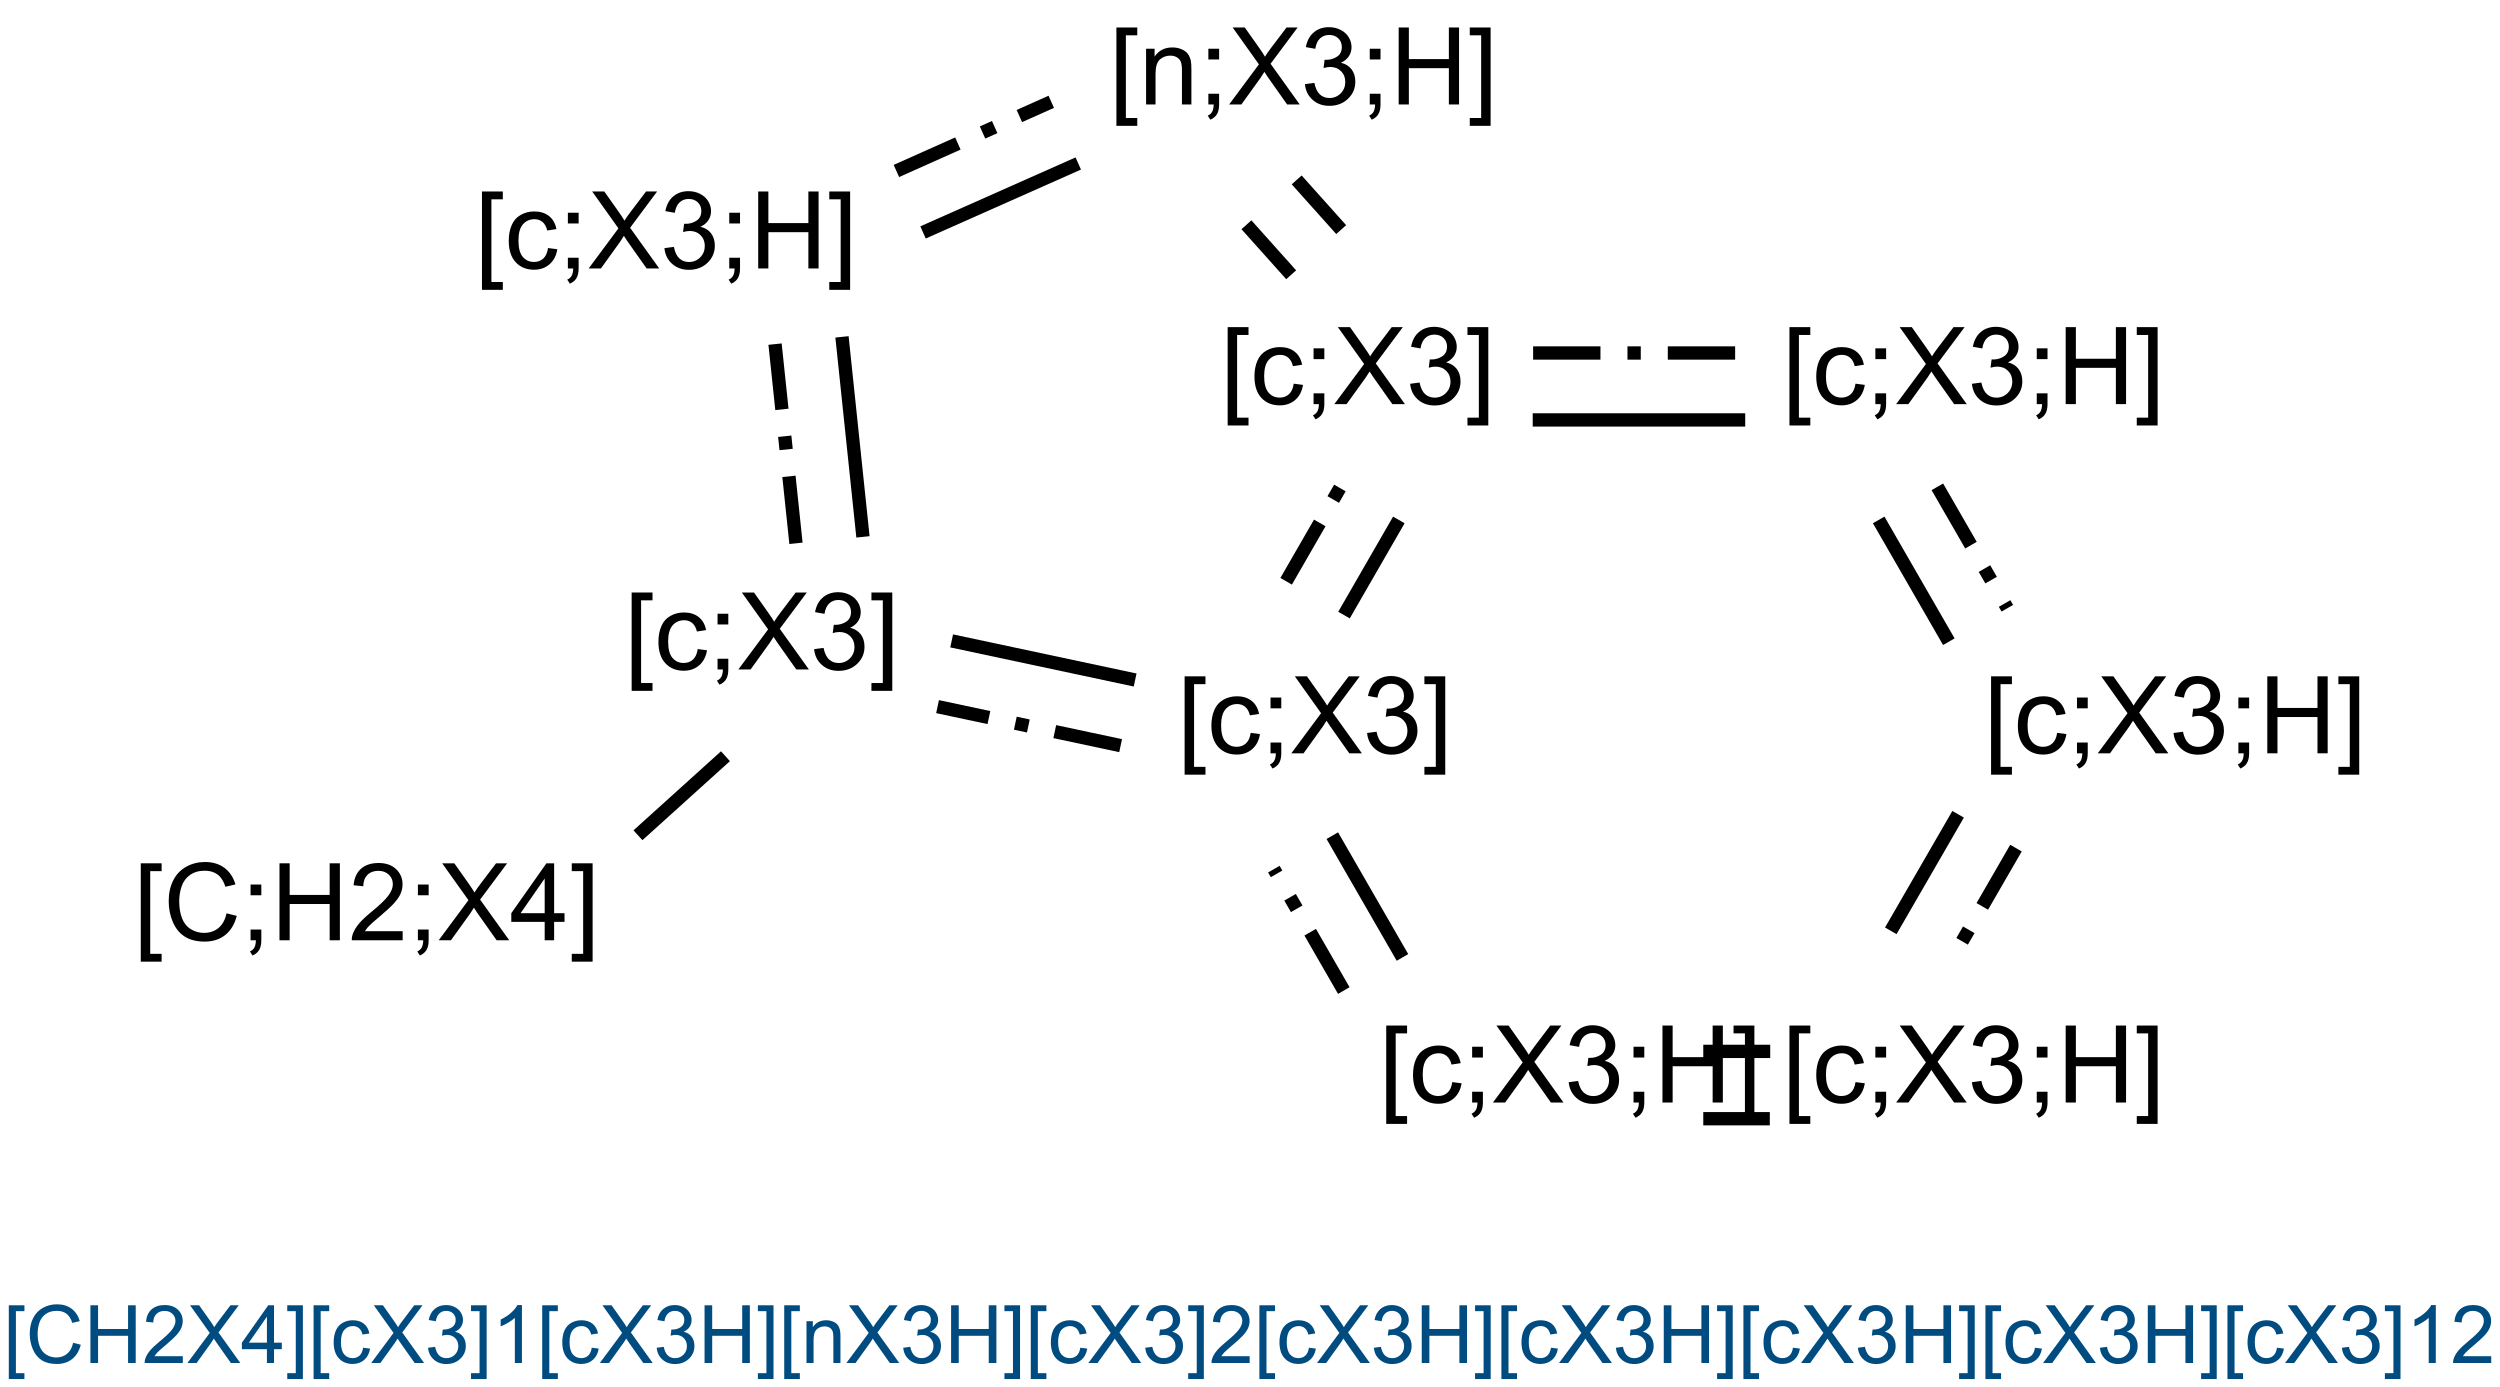 <?xml version="1.0" encoding="UTF-8"?>
<svg xmlns="http://www.w3.org/2000/svg" xmlns:xlink="http://www.w3.org/1999/xlink" width="620" height="344" viewBox="0 0 620 344">
<defs>
<g>
<g id="glyph-0-0">
<path d="M 3.332 0 L 3.332 -16.668 L 16.668 -16.668 L 16.668 0 Z M 3.75 -0.418 L 16.25 -0.418 L 16.25 -16.25 L 3.75 -16.25 Z M 3.75 -0.418 "/>
</g>
<g id="glyph-0-1">
<path d="M 1.809 5.301 L 1.809 -19.09 L 6.98 -19.09 L 6.98 -17.148 L 4.152 -17.148 L 4.152 3.359 L 6.98 3.359 L 6.98 5.301 Z M 1.809 5.301 "/>
</g>
<g id="glyph-0-2">
<path d="M 15.676 -6.691 L 18.203 -6.055 C 17.672 -3.98 16.723 -2.398 15.344 -1.309 C 13.969 -0.219 12.289 0.324 10.301 0.324 C 8.242 0.324 6.57 -0.094 5.281 -0.93 C 3.992 -1.77 3.012 -2.98 2.336 -4.57 C 1.664 -6.16 1.328 -7.863 1.328 -9.688 C 1.328 -11.676 1.707 -13.41 2.469 -14.891 C 3.227 -16.371 4.309 -17.492 5.711 -18.262 C 7.113 -19.031 8.656 -19.414 10.34 -19.414 C 12.25 -19.414 13.855 -18.93 15.156 -17.957 C 16.457 -16.984 17.367 -15.617 17.879 -13.855 L 15.391 -13.27 C 14.949 -14.656 14.305 -15.668 13.465 -16.301 C 12.621 -16.934 11.562 -17.254 10.285 -17.254 C 8.82 -17.254 7.594 -16.902 6.609 -16.199 C 5.625 -15.496 4.93 -14.551 4.531 -13.367 C 4.133 -12.18 3.934 -10.961 3.934 -9.699 C 3.934 -8.078 4.168 -6.66 4.641 -5.449 C 5.113 -4.238 5.852 -3.332 6.848 -2.734 C 7.848 -2.137 8.93 -1.836 10.09 -1.836 C 11.504 -1.836 12.703 -2.242 13.684 -3.059 C 14.664 -3.875 15.328 -5.086 15.676 -6.691 Z M 15.676 -6.691 "/>
</g>
<g id="glyph-0-3">
<path d="M 2.371 -11.16 L 2.371 -13.828 L 5.039 -13.828 L 5.039 -11.16 Z M 2.371 0 L 2.371 -2.668 L 5.039 -2.668 L 5.039 0 C 5.039 0.98 4.867 1.773 4.52 2.375 C 4.172 2.98 3.621 3.445 2.863 3.777 L 2.215 2.773 C 2.707 2.555 3.074 2.238 3.309 1.816 C 3.543 1.395 3.672 0.789 3.699 0 Z M 2.371 0 "/>
</g>
<g id="glyph-0-4">
<path d="M 2.137 0 L 2.137 -19.09 L 4.66 -19.09 L 4.66 -11.25 L 14.582 -11.25 L 14.582 -19.09 L 17.109 -19.09 L 17.109 0 L 14.582 0 L 14.582 -8.996 L 4.66 -8.996 L 4.66 0 Z M 2.137 0 "/>
</g>
<g id="glyph-0-5">
<path d="M 13.426 -2.254 L 13.426 0 L 0.809 0 C 0.789 -0.562 0.883 -1.105 1.082 -1.629 C 1.402 -2.488 1.918 -3.332 2.625 -4.168 C 3.332 -5 4.352 -5.965 5.691 -7.059 C 7.766 -8.758 9.168 -10.105 9.895 -11.102 C 10.625 -12.094 10.988 -13.035 10.988 -13.918 C 10.988 -14.848 10.656 -15.633 9.992 -16.27 C 9.328 -16.906 8.465 -17.227 7.395 -17.227 C 6.266 -17.227 5.363 -16.887 4.688 -16.211 C 4.012 -15.535 3.668 -14.598 3.66 -13.398 L 1.25 -13.645 C 1.414 -15.441 2.035 -16.812 3.113 -17.754 C 4.188 -18.695 5.633 -19.168 7.449 -19.168 C 9.281 -19.168 10.73 -18.66 11.797 -17.645 C 12.863 -16.629 13.398 -15.367 13.398 -13.867 C 13.398 -13.102 13.242 -12.352 12.93 -11.613 C 12.617 -10.875 12.098 -10.102 11.375 -9.285 C 10.648 -8.469 9.445 -7.348 7.762 -5.926 C 6.355 -4.746 5.453 -3.941 5.051 -3.523 C 4.652 -3.102 4.324 -2.68 4.062 -2.254 Z M 13.426 -2.254 "/>
</g>
<g id="glyph-0-6">
<path d="M 0.117 0 L 7.5 -9.949 L 0.988 -19.09 L 3.996 -19.09 L 7.461 -14.191 C 8.18 -13.176 8.695 -12.395 8.996 -11.848 C 9.422 -12.543 9.926 -13.27 10.508 -14.023 L 14.348 -19.09 L 17.098 -19.09 L 10.391 -10.09 L 17.617 0 L 14.492 0 L 9.688 -6.809 C 9.418 -7.199 9.141 -7.625 8.855 -8.086 C 8.43 -7.391 8.125 -6.914 7.941 -6.652 L 3.152 0 Z M 0.117 0 "/>
</g>
<g id="glyph-0-7">
<path d="M 8.621 0 L 8.621 -4.57 L 0.34 -4.57 L 0.34 -6.719 L 9.051 -19.09 L 10.965 -19.09 L 10.965 -6.719 L 13.543 -6.719 L 13.543 -4.57 L 10.965 -4.57 L 10.965 0 Z M 8.621 -6.719 L 8.621 -15.324 L 2.645 -6.719 Z M 8.621 -6.719 "/>
</g>
<g id="glyph-0-8">
<path d="M 5.676 5.301 L 0.508 5.301 L 0.508 3.359 L 3.332 3.359 L 3.332 -17.148 L 0.508 -17.148 L 0.508 -19.09 L 5.676 -19.09 Z M 5.676 5.301 "/>
</g>
<g id="glyph-0-9">
<path d="M 10.781 -5.066 L 13.086 -4.766 C 12.836 -3.176 12.191 -1.934 11.152 -1.035 C 10.113 -0.137 8.84 0.312 7.332 0.312 C 5.438 0.312 3.918 -0.305 2.766 -1.543 C 1.617 -2.781 1.043 -4.555 1.043 -6.863 C 1.043 -8.355 1.289 -9.66 1.785 -10.781 C 2.277 -11.902 3.031 -12.742 4.043 -13.301 C 5.055 -13.859 6.156 -14.141 7.344 -14.141 C 8.844 -14.141 10.074 -13.762 11.027 -13 C 11.984 -12.242 12.594 -11.164 12.863 -9.766 L 10.586 -9.414 C 10.367 -10.344 9.984 -11.043 9.434 -11.512 C 8.883 -11.98 8.215 -12.215 7.434 -12.215 C 6.254 -12.215 5.297 -11.789 4.559 -10.945 C 3.82 -10.098 3.449 -8.758 3.449 -6.926 C 3.449 -5.07 3.805 -3.719 4.52 -2.879 C 5.23 -2.035 6.16 -1.613 7.305 -1.613 C 8.227 -1.613 8.992 -1.898 9.609 -2.461 C 10.227 -3.023 10.617 -3.895 10.781 -5.066 Z M 10.781 -5.066 "/>
</g>
<g id="glyph-0-10">
<path d="M 1.121 -5.039 L 3.465 -5.352 C 3.734 -4.023 4.191 -3.066 4.836 -2.48 C 5.484 -1.895 6.273 -1.602 7.199 -1.602 C 8.301 -1.602 9.234 -1.984 9.992 -2.746 C 10.754 -3.512 11.133 -4.457 11.133 -5.586 C 11.133 -6.664 10.781 -7.551 10.078 -8.25 C 9.375 -8.949 8.48 -9.297 7.395 -9.297 C 6.953 -9.297 6.402 -9.211 5.742 -9.035 L 6.004 -11.094 C 6.16 -11.078 6.285 -11.066 6.379 -11.066 C 7.379 -11.066 8.277 -11.328 9.074 -11.848 C 9.875 -12.371 10.273 -13.172 10.273 -14.258 C 10.273 -15.117 9.984 -15.828 9.402 -16.395 C 8.82 -16.957 8.07 -17.238 7.148 -17.238 C 6.238 -17.238 5.477 -16.953 4.871 -16.379 C 4.262 -15.809 3.871 -14.949 3.699 -13.801 L 1.355 -14.219 C 1.641 -15.789 2.293 -17.008 3.309 -17.871 C 4.324 -18.734 5.586 -19.168 7.098 -19.168 C 8.137 -19.168 9.098 -18.941 9.973 -18.496 C 10.852 -18.051 11.52 -17.438 11.984 -16.668 C 12.449 -15.895 12.684 -15.074 12.684 -14.207 C 12.684 -13.383 12.461 -12.629 12.02 -11.953 C 11.574 -11.277 10.922 -10.738 10.051 -10.34 C 11.18 -10.078 12.059 -9.539 12.684 -8.719 C 13.309 -7.898 13.621 -6.871 13.621 -5.637 C 13.621 -3.973 13.012 -2.559 11.797 -1.398 C 10.582 -0.242 9.047 0.34 7.188 0.34 C 5.512 0.34 4.121 -0.16 3.016 -1.16 C 1.906 -2.156 1.277 -3.449 1.121 -5.039 Z M 1.121 -5.039 "/>
</g>
<g id="glyph-0-11">
<path d="M 1.758 0 L 1.758 -13.828 L 3.867 -13.828 L 3.867 -11.863 C 4.883 -13.383 6.352 -14.141 8.27 -14.141 C 9.102 -14.141 9.867 -13.992 10.566 -13.691 C 11.266 -13.391 11.789 -13 12.137 -12.512 C 12.484 -12.027 12.727 -11.449 12.863 -10.781 C 12.949 -10.348 12.996 -9.586 12.996 -8.504 L 12.996 0 L 10.652 0 L 10.652 -8.41 C 10.652 -9.367 10.559 -10.082 10.379 -10.555 C 10.195 -11.027 9.871 -11.402 9.406 -11.688 C 8.941 -11.969 8.398 -12.109 7.773 -12.109 C 6.773 -12.109 5.914 -11.793 5.188 -11.16 C 4.465 -10.527 4.102 -9.324 4.102 -7.551 L 4.102 0 Z M 1.758 0 "/>
</g>
<g id="glyph-1-0">
<path d="M 2.5 0 L 2.5 -12.5 L 12.5 -12.5 L 12.5 0 Z M 2.812 -0.312 L 12.188 -0.312 L 12.188 -12.188 L 2.812 -12.188 Z M 2.812 -0.312 "/>
</g>
<g id="glyph-1-1">
<path d="M 1.359 3.977 L 1.359 -14.316 L 5.234 -14.316 L 5.234 -12.859 L 3.117 -12.859 L 3.117 2.52 L 5.234 2.52 L 5.234 3.977 Z M 1.359 3.977 "/>
</g>
<g id="glyph-1-2">
<path d="M 11.758 -5.02 L 13.652 -4.539 C 13.254 -2.984 12.539 -1.797 11.508 -0.98 C 10.477 -0.164 9.215 0.242 7.727 0.242 C 6.184 0.242 4.926 -0.07 3.961 -0.699 C 2.992 -1.328 2.258 -2.234 1.754 -3.43 C 1.25 -4.621 0.996 -5.898 0.996 -7.266 C 0.996 -8.758 1.281 -10.059 1.852 -11.168 C 2.422 -12.277 3.23 -13.121 4.281 -13.695 C 5.332 -14.273 6.492 -14.562 7.754 -14.562 C 9.188 -14.562 10.391 -14.195 11.367 -13.469 C 12.344 -12.738 13.023 -11.711 13.406 -10.391 L 11.543 -9.953 C 11.211 -10.992 10.73 -11.75 10.098 -12.227 C 9.465 -12.703 8.672 -12.938 7.715 -12.938 C 6.613 -12.938 5.695 -12.676 4.957 -12.148 C 4.219 -11.621 3.699 -10.914 3.398 -10.023 C 3.098 -9.137 2.949 -8.219 2.949 -7.273 C 2.949 -6.059 3.125 -4.996 3.48 -4.086 C 3.836 -3.18 4.387 -2.5 5.137 -2.051 C 5.887 -1.602 6.695 -1.375 7.57 -1.375 C 8.629 -1.375 9.527 -1.684 10.266 -2.297 C 11 -2.906 11.496 -3.816 11.758 -5.02 Z M 11.758 -5.02 "/>
</g>
<g id="glyph-1-3">
<path d="M 1.602 0 L 1.602 -14.316 L 3.496 -14.316 L 3.496 -8.438 L 10.938 -8.438 L 10.938 -14.316 L 12.832 -14.316 L 12.832 0 L 10.938 0 L 10.938 -6.75 L 3.496 -6.75 L 3.496 0 Z M 1.602 0 "/>
</g>
<g id="glyph-1-4">
<path d="M 10.07 -1.688 L 10.07 0 L 0.605 0 C 0.594 -0.422 0.66 -0.828 0.812 -1.219 C 1.051 -1.863 1.438 -2.5 1.969 -3.125 C 2.5 -3.75 3.266 -4.473 4.266 -5.293 C 5.824 -6.57 6.875 -7.578 7.422 -8.324 C 7.969 -9.07 8.242 -9.773 8.242 -10.438 C 8.242 -11.137 7.992 -11.723 7.496 -12.203 C 6.996 -12.68 6.348 -12.922 5.547 -12.922 C 4.699 -12.922 4.023 -12.664 3.516 -12.156 C 3.008 -11.648 2.75 -10.945 2.742 -10.047 L 0.938 -10.234 C 1.062 -11.582 1.527 -12.609 2.336 -13.316 C 3.141 -14.023 4.227 -14.375 5.586 -14.375 C 6.961 -14.375 8.047 -13.992 8.848 -13.234 C 9.648 -12.473 10.047 -11.527 10.047 -10.398 C 10.047 -9.828 9.93 -9.266 9.695 -8.711 C 9.461 -8.156 9.074 -7.574 8.531 -6.961 C 7.988 -6.352 7.082 -5.512 5.82 -4.445 C 4.766 -3.559 4.09 -2.957 3.789 -2.641 C 3.488 -2.324 3.242 -2.008 3.047 -1.688 Z M 10.07 -1.688 "/>
</g>
<g id="glyph-1-5">
<path d="M 0.086 0 L 5.625 -7.461 L 0.742 -14.316 L 3 -14.316 L 5.594 -10.645 C 6.137 -9.883 6.52 -9.297 6.75 -8.887 C 7.066 -9.406 7.445 -9.953 7.883 -10.516 L 10.762 -14.316 L 12.82 -14.316 L 7.793 -7.57 L 13.211 0 L 10.867 0 L 7.266 -5.109 C 7.062 -5.402 6.855 -5.719 6.641 -6.062 C 6.32 -5.543 6.094 -5.188 5.957 -4.992 L 2.363 0 Z M 0.086 0 "/>
</g>
<g id="glyph-1-6">
<path d="M 6.465 0 L 6.465 -3.43 L 0.254 -3.43 L 0.254 -5.039 L 6.789 -14.316 L 8.223 -14.316 L 8.223 -5.039 L 10.156 -5.039 L 10.156 -3.43 L 8.223 -3.43 L 8.223 0 Z M 6.465 -5.039 L 6.465 -11.492 L 1.984 -5.039 Z M 6.465 -5.039 "/>
</g>
<g id="glyph-1-7">
<path d="M 4.258 3.977 L 0.383 3.977 L 0.383 2.52 L 2.5 2.52 L 2.5 -12.859 L 0.383 -12.859 L 0.383 -14.316 L 4.258 -14.316 Z M 4.258 3.977 "/>
</g>
<g id="glyph-1-8">
<path d="M 8.086 -3.797 L 9.812 -3.574 C 9.625 -2.383 9.141 -1.449 8.363 -0.777 C 7.586 -0.102 6.633 0.234 5.5 0.234 C 4.078 0.234 2.938 -0.23 2.074 -1.156 C 1.211 -2.086 0.781 -3.414 0.781 -5.148 C 0.781 -6.266 0.969 -7.246 1.336 -8.086 C 1.707 -8.926 2.273 -9.555 3.031 -9.977 C 3.789 -10.395 4.617 -10.605 5.508 -10.605 C 6.633 -10.605 7.555 -10.32 8.273 -9.75 C 8.988 -9.18 9.445 -8.371 9.648 -7.324 L 7.938 -7.062 C 7.777 -7.758 7.488 -8.281 7.074 -8.633 C 6.66 -8.984 6.164 -9.16 5.578 -9.16 C 4.691 -9.16 3.973 -8.844 3.418 -8.207 C 2.863 -7.574 2.586 -6.57 2.586 -5.195 C 2.586 -3.801 2.855 -2.789 3.391 -2.156 C 3.922 -1.527 4.617 -1.211 5.477 -1.211 C 6.168 -1.211 6.746 -1.422 7.207 -1.844 C 7.668 -2.27 7.961 -2.922 8.086 -3.797 Z M 8.086 -3.797 "/>
</g>
<g id="glyph-1-9">
<path d="M 0.84 -3.781 L 2.598 -4.016 C 2.801 -3.02 3.145 -2.301 3.629 -1.859 C 4.113 -1.422 4.703 -1.203 5.398 -1.203 C 6.227 -1.203 6.926 -1.488 7.496 -2.062 C 8.066 -2.633 8.352 -3.344 8.352 -4.188 C 8.352 -4.996 8.086 -5.664 7.559 -6.188 C 7.031 -6.711 6.359 -6.973 5.547 -6.973 C 5.215 -6.973 4.801 -6.906 4.305 -6.777 L 4.5 -8.32 C 4.617 -8.309 4.715 -8.301 4.785 -8.301 C 5.535 -8.301 6.207 -8.496 6.805 -8.887 C 7.406 -9.277 7.703 -9.879 7.703 -10.695 C 7.703 -11.34 7.488 -11.871 7.051 -12.297 C 6.613 -12.719 6.051 -12.93 5.359 -12.93 C 4.676 -12.93 4.109 -12.715 3.652 -12.285 C 3.195 -11.855 2.902 -11.211 2.773 -10.352 L 1.016 -10.664 C 1.23 -11.844 1.719 -12.754 2.48 -13.402 C 3.242 -14.051 4.188 -14.375 5.32 -14.375 C 6.102 -14.375 6.824 -14.207 7.48 -13.871 C 8.137 -13.535 8.641 -13.078 8.988 -12.5 C 9.336 -11.922 9.512 -11.305 9.512 -10.656 C 9.512 -10.035 9.344 -9.473 9.016 -8.965 C 8.684 -8.457 8.191 -8.055 7.539 -7.754 C 8.387 -7.559 9.043 -7.152 9.512 -6.539 C 9.98 -5.922 10.215 -5.152 10.215 -4.227 C 10.215 -2.977 9.758 -1.918 8.848 -1.051 C 7.938 -0.18 6.785 0.254 5.391 0.254 C 4.133 0.254 3.09 -0.121 2.262 -0.867 C 1.43 -1.617 0.957 -2.586 0.84 -3.781 Z M 0.84 -3.781 "/>
</g>
<g id="glyph-1-10">
<path d="M 7.453 0 L 5.695 0 L 5.695 -11.203 C 5.27 -10.797 4.715 -10.395 4.027 -9.992 C 3.34 -9.586 2.727 -9.285 2.18 -9.082 L 2.18 -10.781 C 3.16 -11.242 4.02 -11.805 4.758 -12.461 C 5.492 -13.117 6.012 -13.758 6.32 -14.375 L 7.453 -14.375 Z M 7.453 0 "/>
</g>
<g id="glyph-1-11">
<path d="M 1.32 0 L 1.32 -10.371 L 2.898 -10.371 L 2.898 -8.898 C 3.66 -10.035 4.762 -10.605 6.203 -10.605 C 6.828 -10.605 7.402 -10.492 7.926 -10.27 C 8.449 -10.043 8.84 -9.75 9.102 -9.383 C 9.363 -9.02 9.543 -8.586 9.648 -8.086 C 9.715 -7.762 9.746 -7.191 9.746 -6.375 L 9.746 0 L 7.988 0 L 7.988 -6.309 C 7.988 -7.023 7.922 -7.559 7.781 -7.914 C 7.645 -8.27 7.402 -8.555 7.055 -8.766 C 6.707 -8.977 6.297 -9.082 5.828 -9.082 C 5.082 -9.082 4.434 -8.844 3.891 -8.367 C 3.348 -7.895 3.078 -6.992 3.078 -5.664 L 3.078 0 Z M 1.32 0 "/>
</g>
</g>
</defs>
<rect x="-62" y="-34.4" width="744" height="412.8" fill="rgb(100%, 100%, 100%)" fill-opacity="1"/>
<path fill="none" stroke-width="0.033" stroke-linecap="butt" stroke-linejoin="miter" stroke="rgb(0%, 0%, 0%)" stroke-opacity="1" stroke-miterlimit="10" d="M 0.239 1.856 L 0.456 1.66 " transform="matrix(100, 0, 0, 100, 134.313, 21.543)"/>
<path fill="none" stroke-width="0.033" stroke-linecap="butt" stroke-linejoin="miter" stroke="rgb(0%, 0%, 0%)" stroke-opacity="1" stroke-miterlimit="10" d="M 0.797 1.116 L 0.745 0.62 " transform="matrix(100, 0, 0, 100, 134.313, 21.543)"/>
<path fill="none" stroke-width="0.033" stroke-linecap="butt" stroke-linejoin="miter" stroke="rgb(0%, 0%, 0%)" stroke-opacity="1" stroke-dasharray="0.167 0.067 0.033 0.067" stroke-dashoffset="0.333" stroke-miterlimit="10" d="M 0.631 1.133 L 0.579 0.638 " transform="matrix(100, 0, 0, 100, 134.313, 21.543)"/>
<path fill="none" stroke-width="0.033" stroke-linecap="butt" stroke-linejoin="miter" stroke="rgb(0%, 0%, 0%)" stroke-opacity="1" stroke-miterlimit="10" d="M 0.946 0.361 L 1.331 0.19 " transform="matrix(100, 0, 0, 100, 134.313, 21.543)"/>
<path fill="none" stroke-width="0.033" stroke-linecap="butt" stroke-linejoin="miter" stroke="rgb(0%, 0%, 0%)" stroke-opacity="1" stroke-dasharray="0.167 0.067 0.033 0.067" stroke-dashoffset="0.333" stroke-miterlimit="10" d="M 0.879 0.209 L 1.264 0.037 " transform="matrix(100, 0, 0, 100, 134.313, 21.543)"/>
<path fill="none" stroke-width="0.033" stroke-linecap="butt" stroke-linejoin="miter" stroke="rgb(0%, 0%, 0%)" stroke-opacity="1" stroke-miterlimit="10" d="M 1.748 0.342 L 1.859 0.466 " transform="matrix(100, 0, 0, 100, 134.313, 21.543)"/>
<path fill="none" stroke-width="0.033" stroke-linecap="butt" stroke-linejoin="miter" stroke="rgb(0%, 0%, 0%)" stroke-opacity="1" stroke-dasharray="0.167 0.067 0.033 0.067" stroke-dashoffset="0.333" stroke-miterlimit="10" d="M 1.872 0.23 L 1.983 0.354 " transform="matrix(100, 0, 0, 100, 134.313, 21.543)"/>
<path fill="none" stroke-width="0.033" stroke-linecap="butt" stroke-linejoin="miter" stroke="rgb(0%, 0%, 0%)" stroke-opacity="1" stroke-miterlimit="10" d="M 2.458 0.826 L 2.985 0.826 " transform="matrix(100, 0, 0, 100, 134.313, 21.543)"/>
<path fill="none" stroke-width="0.033" stroke-linecap="butt" stroke-linejoin="miter" stroke="rgb(0%, 0%, 0%)" stroke-opacity="1" stroke-dasharray="0.167 0.067 0.033 0.067" stroke-dashoffset="0.333" stroke-miterlimit="10" d="M 2.458 0.66 L 2.985 0.66 " transform="matrix(100, 0, 0, 100, 134.313, 21.543)"/>
<path fill="none" stroke-width="0.033" stroke-linecap="butt" stroke-linejoin="miter" stroke="rgb(0%, 0%, 0%)" stroke-opacity="1" stroke-miterlimit="10" d="M 3.316 1.074 L 3.49 1.376 " transform="matrix(100, 0, 0, 100, 134.313, 21.543)"/>
<path fill="none" stroke-width="0.033" stroke-linecap="butt" stroke-linejoin="miter" stroke="rgb(0%, 0%, 0%)" stroke-opacity="1" stroke-dasharray="0.167 0.067 0.033 0.067" stroke-dashoffset="0.333" stroke-miterlimit="10" d="M 3.461 0.991 L 3.635 1.293 " transform="matrix(100, 0, 0, 100, 134.313, 21.543)"/>
<path fill="none" stroke-width="0.033" stroke-linecap="butt" stroke-linejoin="miter" stroke="rgb(0%, 0%, 0%)" stroke-opacity="1" stroke-miterlimit="10" d="M 3.513 1.804 L 3.346 2.093 " transform="matrix(100, 0, 0, 100, 134.313, 21.543)"/>
<path fill="none" stroke-width="0.033" stroke-linecap="butt" stroke-linejoin="miter" stroke="rgb(0%, 0%, 0%)" stroke-opacity="1" stroke-dasharray="0.167 0.067 0.033 0.067" stroke-dashoffset="0.333" stroke-miterlimit="10" d="M 3.657 1.887 L 3.49 2.176 " transform="matrix(100, 0, 0, 100, 134.313, 21.543)"/>
<path fill="none" stroke-width="0.033" stroke-linecap="butt" stroke-linejoin="miter" stroke="rgb(0%, 0%, 0%)" stroke-opacity="1" stroke-miterlimit="10" d="M 3.047 2.392 L 2.881 2.392 " transform="matrix(100, 0, 0, 100, 134.313, 21.543)"/>
<path fill="none" stroke-width="0.033" stroke-linecap="butt" stroke-linejoin="miter" stroke="rgb(0%, 0%, 0%)" stroke-opacity="1" stroke-dasharray="0.167 0.067 0.033 0.067" stroke-dashoffset="0.333" stroke-miterlimit="10" d="M 3.047 2.559 L 2.881 2.559 " transform="matrix(100, 0, 0, 100, 134.313, 21.543)"/>
<path fill="none" stroke-width="0.033" stroke-linecap="butt" stroke-linejoin="miter" stroke="rgb(0%, 0%, 0%)" stroke-opacity="1" stroke-miterlimit="10" d="M 2.135 2.159 L 1.961 1.857 " transform="matrix(100, 0, 0, 100, 134.313, 21.543)"/>
<path fill="none" stroke-width="0.033" stroke-linecap="butt" stroke-linejoin="miter" stroke="rgb(0%, 0%, 0%)" stroke-opacity="1" stroke-dasharray="0.167 0.067 0.033 0.067" stroke-dashoffset="0.333" stroke-miterlimit="10" d="M 1.99 2.242 L 1.816 1.94 " transform="matrix(100, 0, 0, 100, 134.313, 21.543)"/>
<path fill="none" stroke-width="0.033" stroke-linecap="butt" stroke-linejoin="miter" stroke="rgb(0%, 0%, 0%)" stroke-opacity="1" stroke-miterlimit="10" d="M 1.472 1.471 L 1.017 1.374 " transform="matrix(100, 0, 0, 100, 134.313, 21.543)"/>
<path fill="none" stroke-width="0.033" stroke-linecap="butt" stroke-linejoin="miter" stroke="rgb(0%, 0%, 0%)" stroke-opacity="1" stroke-dasharray="0.167 0.067 0.033 0.067" stroke-dashoffset="0.333" stroke-miterlimit="10" d="M 1.437 1.634 L 0.982 1.537 " transform="matrix(100, 0, 0, 100, 134.313, 21.543)"/>
<path fill="none" stroke-width="0.033" stroke-linecap="butt" stroke-linejoin="miter" stroke="rgb(0%, 0%, 0%)" stroke-opacity="1" stroke-miterlimit="10" d="M 1.99 1.31 L 2.126 1.074 " transform="matrix(100, 0, 0, 100, 134.313, 21.543)"/>
<path fill="none" stroke-width="0.033" stroke-linecap="butt" stroke-linejoin="miter" stroke="rgb(0%, 0%, 0%)" stroke-opacity="1" stroke-dasharray="0.167 0.067 0.033 0.067" stroke-dashoffset="0.333" stroke-miterlimit="10" d="M 1.846 1.227 L 1.982 0.991 " transform="matrix(100, 0, 0, 100, 134.313, 21.543)"/>
<g fill="rgb(0%, 0%, 0%)" fill-opacity="1">
<use xlink:href="#glyph-0-1" x="33.102" y="233.191"/>
<use xlink:href="#glyph-0-2" x="40.51" y="233.191"/>
<use xlink:href="#glyph-0-3" x="59.768" y="233.191"/>
<use xlink:href="#glyph-0-4" x="67.177" y="233.191"/>
<use xlink:href="#glyph-0-5" x="86.435" y="233.191"/>
<use xlink:href="#glyph-0-3" x="101.266" y="233.191"/>
<use xlink:href="#glyph-0-6" x="108.674" y="233.191"/>
<use xlink:href="#glyph-0-7" x="126.461" y="233.191"/>
<use xlink:href="#glyph-0-8" x="141.292" y="233.191"/>
</g>
<g fill="rgb(0%, 0%, 0%)" fill-opacity="1">
<use xlink:href="#glyph-0-1" x="154.84" y="166.031"/>
<use xlink:href="#glyph-0-9" x="162.249" y="166.031"/>
<use xlink:href="#glyph-0-3" x="175.582" y="166.031"/>
<use xlink:href="#glyph-0-6" x="182.991" y="166.031"/>
<use xlink:href="#glyph-0-10" x="200.777" y="166.031"/>
<use xlink:href="#glyph-0-8" x="215.608" y="166.031"/>
</g>
<g fill="rgb(0%, 0%, 0%)" fill-opacity="1">
<use xlink:href="#glyph-0-1" x="117.719" y="66.578"/>
<use xlink:href="#glyph-0-9" x="125.128" y="66.578"/>
<use xlink:href="#glyph-0-3" x="138.461" y="66.578"/>
<use xlink:href="#glyph-0-6" x="145.87" y="66.578"/>
<use xlink:href="#glyph-0-10" x="163.656" y="66.578"/>
<use xlink:href="#glyph-0-3" x="178.487" y="66.578"/>
<use xlink:href="#glyph-0-4" x="185.896" y="66.578"/>
<use xlink:href="#glyph-0-8" x="205.154" y="66.578"/>
</g>
<g fill="rgb(0%, 0%, 0%)" fill-opacity="1">
<use xlink:href="#glyph-0-1" x="275.062" y="25.906"/>
<use xlink:href="#glyph-0-11" x="282.471" y="25.906"/>
<use xlink:href="#glyph-0-3" x="297.302" y="25.906"/>
<use xlink:href="#glyph-0-6" x="304.711" y="25.906"/>
<use xlink:href="#glyph-0-10" x="322.497" y="25.906"/>
<use xlink:href="#glyph-0-3" x="337.328" y="25.906"/>
<use xlink:href="#glyph-0-4" x="344.737" y="25.906"/>
<use xlink:href="#glyph-0-8" x="363.995" y="25.906"/>
</g>
<g fill="rgb(0%, 0%, 0%)" fill-opacity="1">
<use xlink:href="#glyph-0-1" x="302.652" y="100.219"/>
<use xlink:href="#glyph-0-9" x="310.061" y="100.219"/>
<use xlink:href="#glyph-0-3" x="323.395" y="100.219"/>
<use xlink:href="#glyph-0-6" x="330.803" y="100.219"/>
<use xlink:href="#glyph-0-10" x="348.59" y="100.219"/>
<use xlink:href="#glyph-0-8" x="363.421" y="100.219"/>
</g>
<g fill="rgb(0%, 0%, 0%)" fill-opacity="1">
<use xlink:href="#glyph-0-1" x="441.977" y="100.219"/>
<use xlink:href="#glyph-0-9" x="449.385" y="100.219"/>
<use xlink:href="#glyph-0-3" x="462.719" y="100.219"/>
<use xlink:href="#glyph-0-6" x="470.128" y="100.219"/>
<use xlink:href="#glyph-0-10" x="487.914" y="100.219"/>
<use xlink:href="#glyph-0-3" x="502.745" y="100.219"/>
<use xlink:href="#glyph-0-4" x="510.154" y="100.219"/>
<use xlink:href="#glyph-0-8" x="529.411" y="100.219"/>
</g>
<g fill="rgb(0%, 0%, 0%)" fill-opacity="1">
<use xlink:href="#glyph-0-1" x="491.977" y="186.82"/>
<use xlink:href="#glyph-0-9" x="499.385" y="186.82"/>
<use xlink:href="#glyph-0-3" x="512.719" y="186.82"/>
<use xlink:href="#glyph-0-6" x="520.128" y="186.82"/>
<use xlink:href="#glyph-0-10" x="537.914" y="186.82"/>
<use xlink:href="#glyph-0-3" x="552.745" y="186.82"/>
<use xlink:href="#glyph-0-4" x="560.154" y="186.82"/>
<use xlink:href="#glyph-0-8" x="579.411" y="186.82"/>
</g>
<g fill="rgb(0%, 0%, 0%)" fill-opacity="1">
<use xlink:href="#glyph-0-1" x="441.977" y="273.426"/>
<use xlink:href="#glyph-0-9" x="449.385" y="273.426"/>
<use xlink:href="#glyph-0-3" x="462.719" y="273.426"/>
<use xlink:href="#glyph-0-6" x="470.128" y="273.426"/>
<use xlink:href="#glyph-0-10" x="487.914" y="273.426"/>
<use xlink:href="#glyph-0-3" x="502.745" y="273.426"/>
<use xlink:href="#glyph-0-4" x="510.154" y="273.426"/>
<use xlink:href="#glyph-0-8" x="529.411" y="273.426"/>
</g>
<g fill="rgb(0%, 0%, 0%)" fill-opacity="1">
<use xlink:href="#glyph-0-1" x="341.977" y="273.426"/>
<use xlink:href="#glyph-0-9" x="349.385" y="273.426"/>
<use xlink:href="#glyph-0-3" x="362.719" y="273.426"/>
<use xlink:href="#glyph-0-6" x="370.128" y="273.426"/>
<use xlink:href="#glyph-0-10" x="387.914" y="273.426"/>
<use xlink:href="#glyph-0-3" x="402.745" y="273.426"/>
<use xlink:href="#glyph-0-4" x="410.154" y="273.426"/>
<use xlink:href="#glyph-0-8" x="429.411" y="273.426"/>
</g>
<g fill="rgb(0%, 0%, 0%)" fill-opacity="1">
<use xlink:href="#glyph-0-1" x="291.977" y="186.82"/>
<use xlink:href="#glyph-0-9" x="299.385" y="186.82"/>
<use xlink:href="#glyph-0-3" x="312.719" y="186.82"/>
<use xlink:href="#glyph-0-6" x="320.128" y="186.82"/>
<use xlink:href="#glyph-0-10" x="337.914" y="186.82"/>
<use xlink:href="#glyph-0-8" x="352.745" y="186.82"/>
</g>
<g fill="rgb(0%, 30%, 50%)" fill-opacity="1">
<use xlink:href="#glyph-1-1" x="0.824" y="338.027"/>
<use xlink:href="#glyph-1-2" x="6.381" y="338.027"/>
<use xlink:href="#glyph-1-3" x="20.824" y="338.027"/>
<use xlink:href="#glyph-1-4" x="35.268" y="338.027"/>
<use xlink:href="#glyph-1-5" x="46.391" y="338.027"/>
<use xlink:href="#glyph-1-6" x="59.73" y="338.027"/>
<use xlink:href="#glyph-1-7" x="70.854" y="338.027"/>
<use xlink:href="#glyph-1-1" x="76.41" y="338.027"/>
<use xlink:href="#glyph-1-8" x="81.967" y="338.027"/>
<use xlink:href="#glyph-1-5" x="91.967" y="338.027"/>
<use xlink:href="#glyph-1-9" x="105.307" y="338.027"/>
<use xlink:href="#glyph-1-7" x="116.43" y="338.027"/>
<use xlink:href="#glyph-1-10" x="121.986" y="338.027"/>
<use xlink:href="#glyph-1-1" x="133.109" y="338.027"/>
<use xlink:href="#glyph-1-8" x="138.666" y="338.027"/>
<use xlink:href="#glyph-1-5" x="148.666" y="338.027"/>
<use xlink:href="#glyph-1-9" x="162.006" y="338.027"/>
<use xlink:href="#glyph-1-3" x="173.129" y="338.027"/>
<use xlink:href="#glyph-1-7" x="187.572" y="338.027"/>
<use xlink:href="#glyph-1-1" x="193.129" y="338.027"/>
<use xlink:href="#glyph-1-11" x="198.686" y="338.027"/>
<use xlink:href="#glyph-1-5" x="209.809" y="338.027"/>
<use xlink:href="#glyph-1-9" x="223.148" y="338.027"/>
<use xlink:href="#glyph-1-3" x="234.271" y="338.027"/>
<use xlink:href="#glyph-1-7" x="248.715" y="338.027"/>
<use xlink:href="#glyph-1-1" x="254.271" y="338.027"/>
<use xlink:href="#glyph-1-8" x="259.828" y="338.027"/>
<use xlink:href="#glyph-1-5" x="269.828" y="338.027"/>
<use xlink:href="#glyph-1-9" x="283.168" y="338.027"/>
<use xlink:href="#glyph-1-7" x="294.291" y="338.027"/>
<use xlink:href="#glyph-1-4" x="299.848" y="338.027"/>
<use xlink:href="#glyph-1-1" x="310.971" y="338.027"/>
<use xlink:href="#glyph-1-8" x="316.527" y="338.027"/>
<use xlink:href="#glyph-1-5" x="326.527" y="338.027"/>
<use xlink:href="#glyph-1-9" x="339.867" y="338.027"/>
<use xlink:href="#glyph-1-3" x="350.99" y="338.027"/>
<use xlink:href="#glyph-1-7" x="365.434" y="338.027"/>
<use xlink:href="#glyph-1-1" x="370.99" y="338.027"/>
<use xlink:href="#glyph-1-8" x="376.547" y="338.027"/>
<use xlink:href="#glyph-1-5" x="386.547" y="338.027"/>
<use xlink:href="#glyph-1-9" x="399.887" y="338.027"/>
<use xlink:href="#glyph-1-3" x="411.01" y="338.027"/>
<use xlink:href="#glyph-1-7" x="425.453" y="338.027"/>
<use xlink:href="#glyph-1-1" x="431.01" y="338.027"/>
<use xlink:href="#glyph-1-8" x="436.566" y="338.027"/>
<use xlink:href="#glyph-1-5" x="446.566" y="338.027"/>
<use xlink:href="#glyph-1-9" x="459.906" y="338.027"/>
<use xlink:href="#glyph-1-3" x="471.029" y="338.027"/>
<use xlink:href="#glyph-1-7" x="485.473" y="338.027"/>
<use xlink:href="#glyph-1-1" x="491.029" y="338.027"/>
<use xlink:href="#glyph-1-8" x="496.586" y="338.027"/>
<use xlink:href="#glyph-1-5" x="506.586" y="338.027"/>
<use xlink:href="#glyph-1-9" x="519.926" y="338.027"/>
<use xlink:href="#glyph-1-3" x="531.049" y="338.027"/>
<use xlink:href="#glyph-1-7" x="545.492" y="338.027"/>
<use xlink:href="#glyph-1-1" x="551.049" y="338.027"/>
<use xlink:href="#glyph-1-8" x="556.605" y="338.027"/>
<use xlink:href="#glyph-1-5" x="566.605" y="338.027"/>
<use xlink:href="#glyph-1-9" x="579.945" y="338.027"/>
<use xlink:href="#glyph-1-7" x="591.068" y="338.027"/>
<use xlink:href="#glyph-1-10" x="596.625" y="338.027"/>
<use xlink:href="#glyph-1-4" x="607.748" y="338.027"/>
</g>
</svg>
